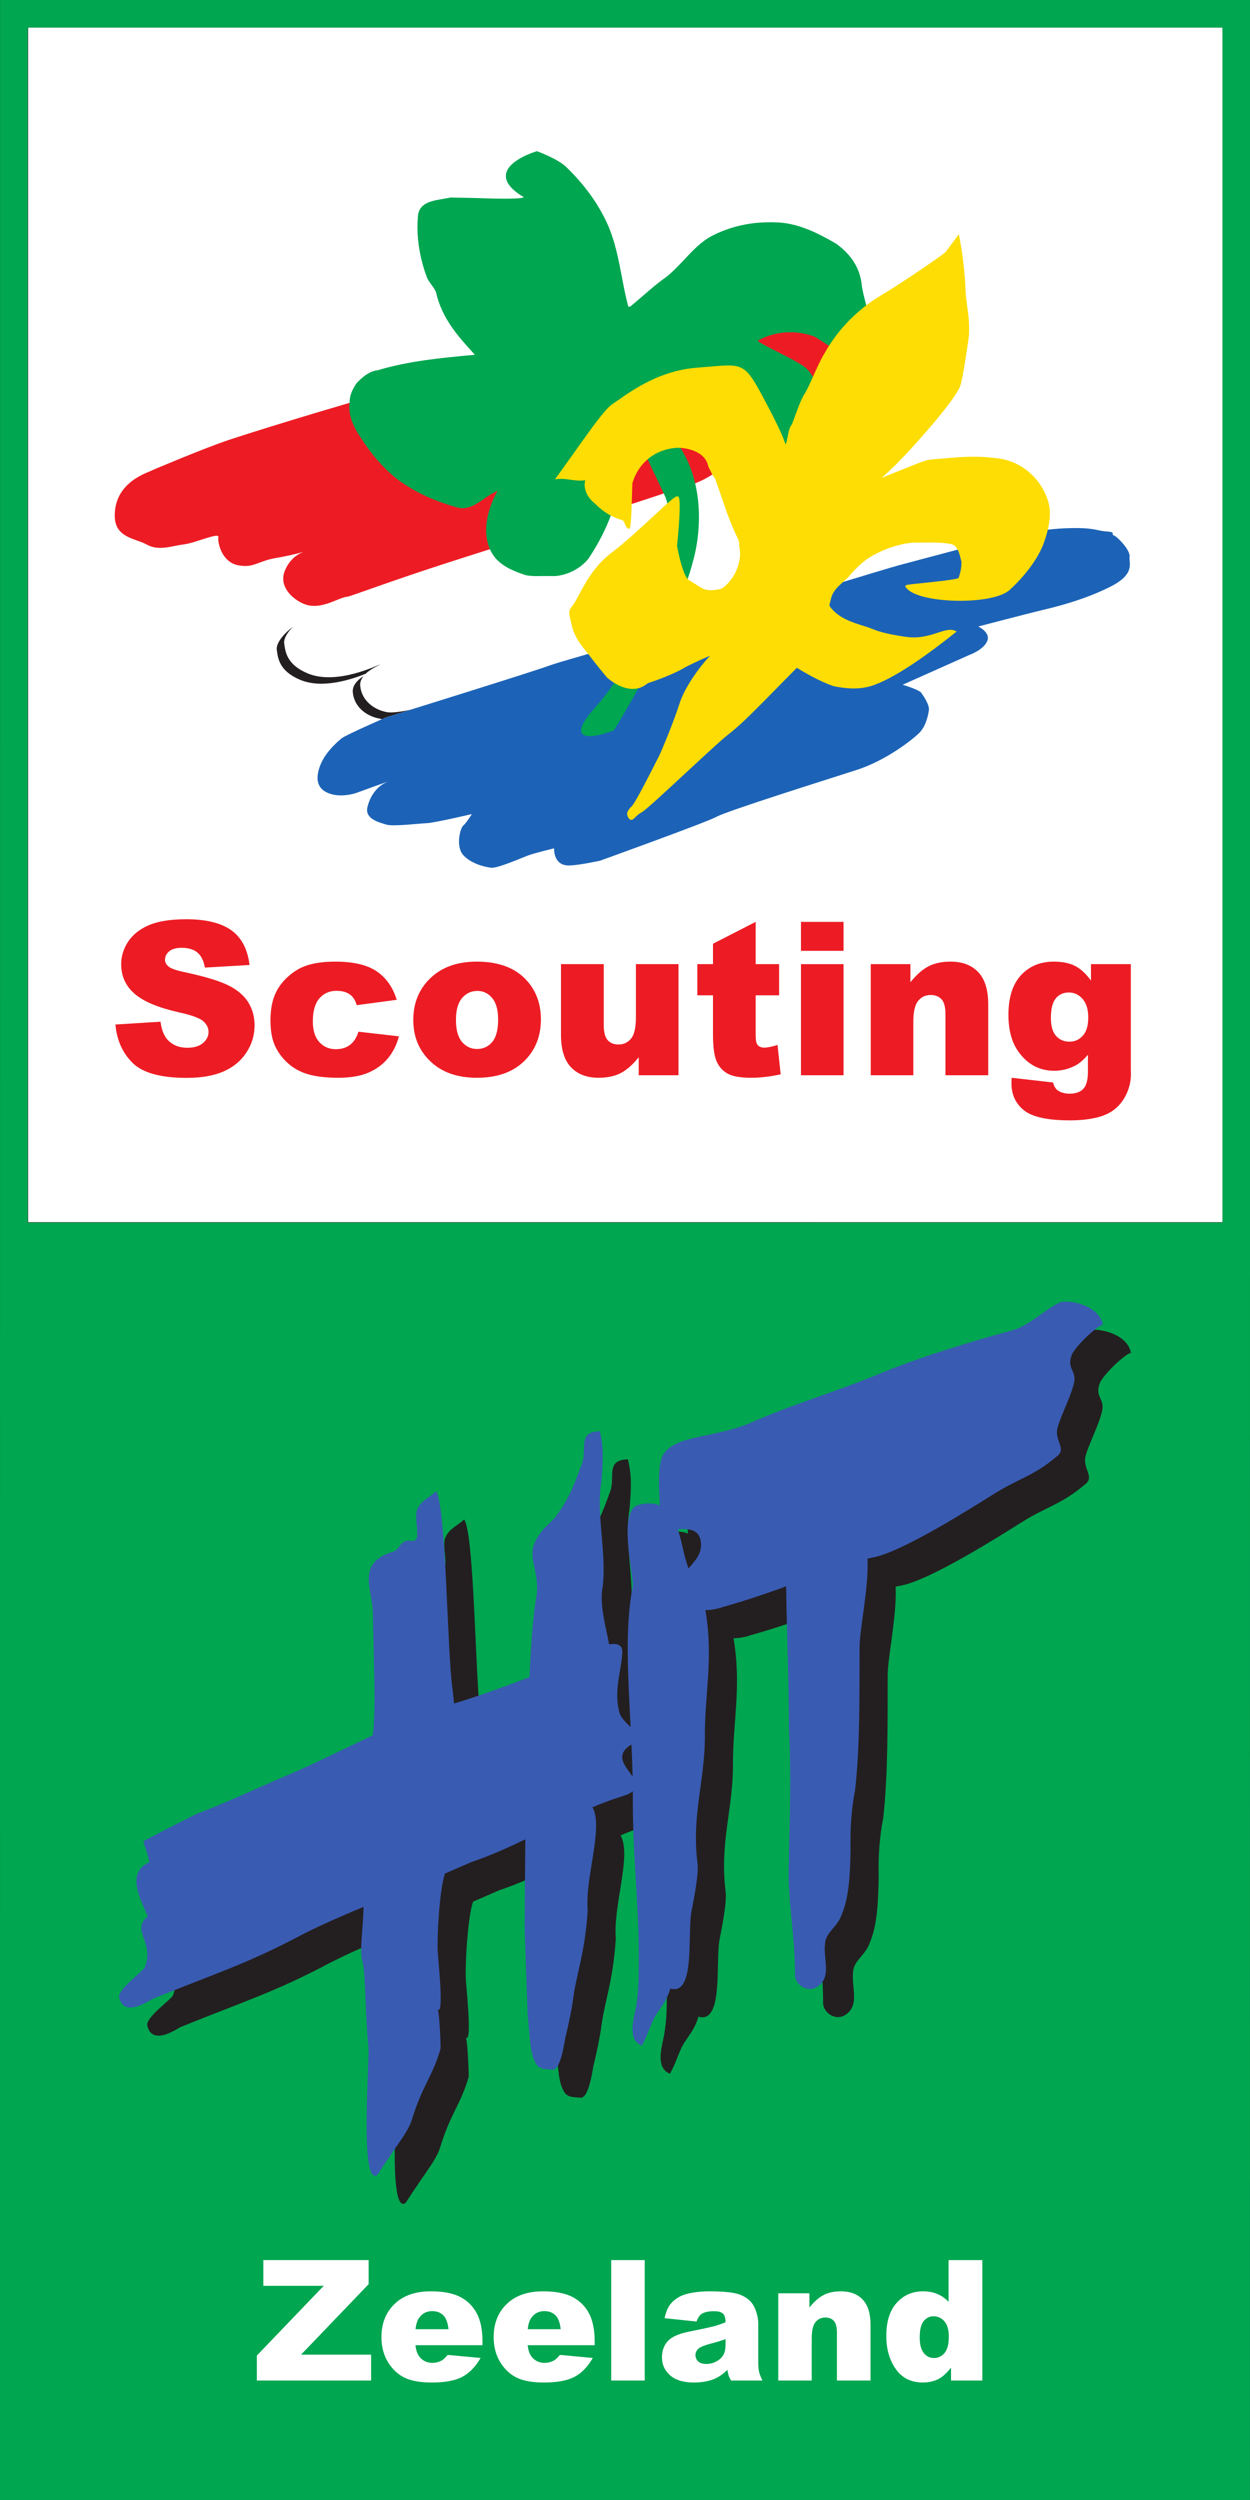 <?xml version="1.0" encoding="UTF-8" standalone="no"?>
<!-- Created with Inkscape (http://www.inkscape.org/) -->

<svg
   xmlns:dc="http://purl.org/dc/elements/1.1/"
   xmlns:cc="http://creativecommons.org/ns#"
   xmlns:rdf="http://www.w3.org/1999/02/22-rdf-syntax-ns#"
   xmlns:svg="http://www.w3.org/2000/svg"
   xmlns="http://www.w3.org/2000/svg"
   xmlns:inkscape="http://www.inkscape.org/namespaces/inkscape"
   version="1.1"
   width="204.337"
   height="408.625"
   id="svg2"
   xml:space="preserve"><rect width="100%" height="100%" fill="#333333" stroke="none"/><defs
     id="defs6" /><g
     transform="matrix(1.25,0,0,-1.25,0,408.625)"
     id="g10"><g
       transform="scale(0.1,0.1)"
       id="g12"><path
         d="m 36.25,3232.87 1562.36,0 0,-1562.35 -1562.36,-0.03 0,1562.38 z m 1598.5,36.17 -1634.672,0 L 0,0 l 1634.63,0 0.12,3269.04"
         inkscape:connector-curvature="0"
         id="path14"
         style="fill:#00a650;fill-opacity:1;fill-rule:nonzero;stroke:none" /><path
         d="m 36.816,1671.05 1561.81,0 0,1561.82 -1561.81,0 0,-1561.82 z"
         inkscape:connector-curvature="0"
         id="path16"
         style="fill:#ffffff;fill-opacity:1;fill-rule:nonzero;stroke:none" /><path
         d="m 694.316,3096.26 c -12.656,-3.74 -54.277,-18.55 -58.574,-52.08 -0.215,-1.72 -0.351,-3.54 -0.351,-5.43 0,-0.94 0.117,-1.94 0.195,-2.91 -5.371,0.15 -10.332,0.31 -13.672,0.43 l -34.199,0.69 -12.324,-2.18 c -14.668,-2.38 -54.258,-8.85 -55.059,-49.52 -0.117,-2.71 -0.586,-13.43 -0.586,-13.43 0,-24.16 4.942,-50.54 13.926,-74.29 2.637,-7.09 6.68,-12.54 9.609,-16.53 0.039,-0.05 1.778,-2.54 2.285,-3.28 5.157,-20.29 13.77,-36.96 24.043,-51.68 -27.754,-3.32 -55.742,-7.85 -83.359,-16.13 l 5.586,1.03 c -15.078,-1.13 -29.512,-9.14 -44.141,-24.49 l -1.347,-1.42 -1.133,-1.61 c -4.902,-6.98 -8.438,-13.8 -10.781,-20.58 -57.032,-16.89 -103.985,-31.33 -142.09,-43.78 C 258.77,2708 191.895,2679.55 189.082,2678.34 l -1.836,-0.79 c 0,0 -0.391,-0.25 -0.508,-0.33 -0.488,-0.19 -0.996,-0.41 -0.996,-0.41 -51.133,-20.82 -61.855,-56.03 -61.855,-81.91 0,-40.65 31.543,-51.94 46.699,-57.36 3.437,-1.22 6.973,-2.49 8.789,-3.52 20.449,-11.18 40.078,-7.32 54.395,-4.5 l 9.707,1.69 c 7.031,0.86 14.746,3.14 22.461,5.56 7.089,-14.86 20.058,-28.59 40.41,-32.52 17.422,-3.4 29.023,-0.19 38.359,3.18 0.527,-5.23 1.602,-10.45 3.75,-15.52 3.594,-8.5 9.609,-16.29 17.07,-22.91 -12.343,-9.65 -29.843,-27.03 -29.843,-48.12 0,-1.9 0.136,-3.81 0.449,-5.77 -0.02,0.02 0.195,-1.44 0.195,-1.44 1.602,-11.26 5.86,-41.18 46.817,-57.96 15.761,-6.46 33.984,-8.28 54.414,-5.66 1.796,-6.17 4.492,-12 8.086,-17.28 -11.27,-5.57 -13.809,-7.49 -15.547,-8.89 l -0.567,-0.47 c -7.519,-6.4 -18.437,-16.42 -26.679,-29.28 -3.438,-5.12 -13.75,-22.33 -13.75,-41.93 0,-3.53 0.332,-7.15 1.113,-10.8 2.617,-12.27 9.648,-22.32 20.332,-29.06 14.883,-9.2 31.152,-10.16 43.691,-8.96 2.051,-13.2 11.719,-28.27 41.641,-37.04 l 1.914,-0.56 c 9.629,-2.93 22.598,-2.42 49.941,-0.1 l 10.996,0.85 c 3.321,0.11 8.868,0.94 15.352,2.1 0.02,-13.44 3.965,-25.39 11.484,-34.29 l 0.547,-0.62 c 16.934,-18.81 42.481,-23.91 52.657,-25.23 11.367,-1.58 25.859,3.26 53.945,14.7 l 6.875,2.74 c 1.367,0.55 4.765,1.55 8.789,2.66 1.074,-1.45 1.855,-2.99 3.203,-4.37 6.055,-6.24 16.895,-13.55 34.102,-12.95 15.703,0.41 42.207,6.31 45.175,6.97 l 1.582,0.36 1.524,0.56 c 32.734,11.79 140.664,50.91 155.078,58.66 l 0.547,0.3 c 11.953,6.04 107.73,36.59 148.63,49.64 l 29.4,9.42 c 43.08,13.56 82.65,44.18 94.06,56.06 l 0.41,0.45 c 9.55,10.42 15.78,24.7 18.5,42.46 0.31,1.89 0.45,3.77 0.45,5.62 0,9.34 -3.64,18.18 -8.5,26.55 22.4,10 44.28,19.76 44.9,20.05 8.03,2.97 28.67,12.2 37.31,31.27 2.01,4.48 2.93,8.85 3.2,13.13 23.89,6.13 50.25,12.89 50.25,12.89 0.02,0 0.82,0.2 0.82,0.2 15.16,3.59 55.39,13.13 92.89,31.71 35.04,16.96 41.78,37.06 41.78,54.01 0,2.3 -0.14,4.53 -0.31,6.7 l -0.14,1.54 -0.11,-1.96 c 0.15,1.26 0.23,2.54 0.23,3.82 0,17.57 -14.55,36.34 -27.89,46.15 -0.22,0.76 -0.37,1.29 -0.37,1.29 -8.46,10.19 -21.1,10.86 -27.17,11.17 l 0.68,-0.04 -7.46,1.21 c -9.63,2.03 -20.11,3.59 -42.54,3.1 -0.5,6.74 -1.56,13.23 -3.67,19.26 -13.26,39.8 -48.4,68.23 -89.41,72.11 -25.71,3.25 -45.61,2.09 -67.01,0.26 18.39,21.5 37.28,45.84 42.24,60.35 4.32,12.25 12.25,68.16 12.62,73.35 l 0.06,0.77 0.11,7.19 c 0,15.42 -1.56,25.9 -2.85,34.33 -0.09,0.86 -1.62,14.69 -1.77,16.06 -1.23,37.07 -7.41,70 -8.66,76.28 l -12.4,61.55 -37.05,-50.47 c -4.84,-6.69 -10.78,-14.69 -13.36,-17.93 -7.38,-5.66 -41.48,-29.28 -67.3,-45.44 -5.78,23.27 -19.57,43.74 -41.43,59.4 l -1,0.7 -1.03,0.62 c -27.5,16.07 -57.72,31.01 -92.38,31.48 -34.769,1.19 -67.113,-5.88 -96.175,-21.05 -17.657,-9.54 -30.723,-23.46 -42.247,-35.75 -7.246,-7.69 -13.945,-14.83 -21.074,-20.47 l 1.387,1.02 c -6.309,-4.34 -12.148,-8.95 -17.793,-13.61 -4.355,22.92 -9.434,48.6 -20.742,73.61 -13.711,29.36 -32.051,54.71 -57.715,80.02 -12.461,12.8 -35.332,22.64 -47.891,27.36 l -1.523,0.53 -7.832,2.64 -8.399,-2.47"
         inkscape:connector-curvature="0"
         id="path18"
         style="fill:#ffffff;fill-opacity:1;fill-rule:nonzero;stroke:none" /><path
         d="m 371.777,2427.67 c -1.484,9.32 10.84,22.78 23.516,31.74 13.066,8.95 33.965,18.27 46.68,22.75 12.675,4.13 21.64,7.11 28.73,9.36 41.074,14.18 133.652,46.64 137.383,48.12 4.102,1.9 214.258,70.57 232.187,74.32 17.52,3.73 92.93,37.3 100.801,44.04 5.196,4.48 157.876,22.02 177.676,12.31 19.39,-9.7 -6.35,-76.17 29.12,-66.45 35.04,9.69 144.43,26.88 163.85,-4.47 19.39,-31.37 3.75,-47.05 -10.06,-53.01 -13.46,-5.62 -267.66,-69.06 -267.66,-69.06 0,0 -362.105,-97.81 -375.914,-100.04 -10.82,-1.88 -85.469,-25.03 -113.848,-34.33 -7.832,-2.62 1.114,0.37 -13.789,-4.13 -19.062,-5.56 -15.703,-2.61 -24.297,-1.11 -19.023,3.73 -33.593,16.82 -35.097,34.71 -1.485,17.54 28.008,27.62 25.781,27.62 -2.227,0 -55.625,-27.26 -94.063,-11.59 -28.75,11.59 -29.511,29.51 -30.996,39.22"
         inkscape:connector-curvature="0"
         id="path20"
         style="fill:#ffffff;fill-opacity:1;fill-rule:nonzero;stroke:none" /><path
         d="m 505.137,2331.16 c 0,0 193.359,60.07 214.277,67.95 20.899,7.82 247.832,70.18 263.535,73.52 15.293,3.36 175.081,52.66 193.321,57.5 18.3,4.85 138.91,36.96 138.91,36.96 0,0 38.45,9.3 77.26,11.17 38.83,1.5 39.92,-2.98 54.12,-4.1 14.2,-0.75 5.59,-3.73 10.1,-5.24 4.1,-1.11 21.62,-19.02 20.53,-27.62 -1.15,-8.57 8.55,-23.14 -26.9,-40.29 -35.47,-17.58 -73.9,-26.52 -88.1,-29.88 -14.16,-3.34 -82.89,-21.26 -82.89,-21.26 0,0 16.85,-7.84 11.62,-19.42 -5.24,-11.57 -23.54,-17.91 -23.54,-17.91 l -86.97,-38.85 c 0,0 21.66,-6.33 24.63,-10.81 3.01,-4.49 10.82,-15.68 9.69,-22.75 -1.1,-7.13 -3.73,-19.82 -11.92,-28.77 -8.24,-8.57 -44.06,-36.95 -83.24,-49.29 -39.18,-12.67 -169.121,-53.36 -182.91,-61.21 -13.828,-7.44 -151.582,-57.09 -151.582,-57.09 0,0 -26.484,-5.98 -40.293,-6.35 -21.64,-0.74 -20.156,22.39 -20.156,22.39 0,0 -27.988,-6.73 -35.098,-9.72 -7.09,-2.61 -39.199,-16.79 -47.402,-15.64 -8.594,1.11 -26.133,5.2 -36.582,16.79 -10.078,11.94 -3.34,35.81 0.371,38.45 3.359,2.61 11.191,14.91 11.191,14.91 0,0 -49.257,-11.57 -59.355,-11.93 -9.688,-0.37 -43.672,-4.51 -52.266,-1.88 -8.554,2.63 -28.73,7.1 -25,22.76 3.731,16.08 13.809,28 24.649,32.48 10.82,4.51 -39.199,-13.79 -39.199,-13.79 0,0 -23.887,-8.6 -41.426,2.23 -17.188,10.84 -6.348,35.48 0.351,45.54 6.719,10.45 16.426,19.05 21.66,23.5 5.586,4.51 58.614,27.65 58.614,27.65"
         inkscape:connector-curvature="0"
         id="path22"
         style="fill:#1c63b7;fill-opacity:1;fill-rule:nonzero;stroke:none" /><path
         d="m 199.336,2654.27 c 0,0 68.281,29.1 101.133,39.93 75.41,24.64 168.359,51.52 198.984,60.48 29.102,8.95 119.063,36.21 195.215,59.34 60.488,18.3 112.734,33.98 118.34,35.46 13.066,2.98 274.352,85.13 282.972,75.05 8.57,-9.7 35.47,-33.98 33.96,-69.08 -1.5,-35.45 -66.44,-121.68 -77.64,-127.64 -11.58,-5.63 -204.937,-43.69 -204.937,-43.69 0,0 100.039,39.57 104.492,-1.51 4.141,-41.05 -77.636,-55.61 -81.738,-57.84 -4.082,-2.61 -162.363,-52.26 -281.074,-90.34 -78.789,-25.37 -129.531,-44.79 -134.395,-45.53 -12.675,-1.12 -34.707,-18.3 -56.738,-9.71 -14.922,5.95 -33.965,22.75 -25.39,43.66 8.593,21.31 26.894,25.39 26.894,25.39 0,0 -11.953,-4.08 -37.324,-8.6 -25.391,-4.1 -29.883,-13.78 -50.781,-9.69 -21.27,4.1 -26.895,29.49 -25.762,36.59 1.484,7.08 -29.844,-7.46 -45.176,-9.36 -15.664,-1.85 -32.48,-8.94 -48.144,-0.35 -15.293,8.6 -42.188,8.6 -42.188,38.07 0,45.55 45.938,56.77 49.297,59.37"
         inkscape:connector-curvature="0"
         id="path24"
         style="fill:#ed1c24;fill-opacity:1;fill-rule:nonzero;stroke:none" /><path
         d="m 1135.49,2858.72 c 0,0.02 -2.81,11.7 -2.81,11.7 -2.47,9.58 -5.49,21.47 -5.75,26.55 -2.4,21.25 -13.65,39.21 -33.43,53.38 -24.48,14.31 -50.96,27.56 -79.61,27.93 -30.355,1.11 -58.48,-4.96 -83.617,-18.1 -13.613,-7.35 -24.628,-19.09 -35.312,-30.47 -7.481,-7.96 -15.215,-16.2 -23.906,-23.07 -10.489,-7.24 -20.235,-15.73 -29.649,-23.91 l -16.64,-14.16 c -0.371,-0.1 -2.286,-0.94 -2.871,-0.66 l -0.372,0.66 c -3.398,12.79 -5.898,25.94 -8.32,38.66 -4.414,23.17 -8.945,47.12 -19.375,70.15 -12.285,26.34 -28.984,49.37 -52.558,72.53 -10.567,10.9 -37.461,20.79 -38.594,21.23 l -0.469,0.16 -0.469,-0.13 c -1.543,-0.47 -37.597,-11.25 -40.039,-30.31 -1.23,-9.65 6.328,-19.47 22.52,-29.16 -0.02,0 0.351,-0.32 0.703,-0.59 -4.473,-2.98 -41.445,-1.76 -63.887,-1 l -31.289,0.64 c -0.293,-0.05 -9.785,-1.73 -9.785,-1.73 -15.547,-2.53 -33.164,-5.35 -33.496,-24.38 -0.371,-4.16 -0.547,-8.41 -0.547,-12.81 0,-20.95 4.277,-44.02 12.227,-65.04 1.386,-3.7 3.828,-7.03 6.171,-10.21 2.325,-3.19 4.551,-6.19 5.782,-9.53 7.949,-34.79 28.632,-57.46 50.547,-81.49 0,0 0.253,-0.29 0.351,-0.41 -1.289,-0.11 -2.617,-0.25 -2.617,-0.25 -41.309,-3.87 -84.063,-7.87 -124.59,-20.04 -8.203,-0.63 -17.207,-6.02 -27.148,-16.45 -6.465,-9.2 -9.375,-16.94 -9.375,-24.59 -0.332,-2.22 -0.45,-4.48 -0.45,-6.75 0,-12.82 4.922,-25.96 15.274,-40.73 13.633,-21.46 28.769,-38.79 46.211,-52.95 22.129,-16.68 46.347,-28.3 78.535,-37.62 14.199,-4.39 25.801,3.76 37.07,11.65 5.352,3.76 10.938,7.3 16.719,9.76 -8.359,-15.02 -14.844,-33.49 -14.844,-51.4 0,-13.58 3.653,-26.72 12.989,-37.48 10.468,-11.29 25.488,-16.94 38.73,-21.34 7.832,-1.46 15.293,-1.3 23.203,-1.09 l 14.863,-0.09 c 16.543,1.03 33.672,9.89 43.829,22.57 29.414,43.6 44.218,90.04 44.218,138.36 0,5.59 -0.195,11.21 -0.605,16.82 0.215,0.47 1.66,3.67 1.66,3.67 0,0 0.566,1.21 1.113,2.37 1.875,-1.7 13.418,-12.11 13.418,-12.11 14.414,-11.28 15.078,-12.76 23.203,-30.69 l 16.368,-34.55 c 4.16,-8.1 6.093,-19.86 6.093,-34.16 0,-64.82 -39.941,-181.44 -96.191,-243.75 -12.5,-13.86 -18.652,-23.79 -18.652,-30.12 0,-1.62 0.39,-2.98 1.171,-4.15 6.602,-9.46 37.657,2.49 41.172,3.9 l 0.45,0.16 0.253,0.41 c 0.801,1.25 79.18,125.67 104.336,224.76 4.141,16.32 6.68,34.71 6.68,53.65 0,38.88 -10.684,80.14 -40.273,110.53 -0.313,0.26 -6.094,5.08 -6.094,5.08 -2.422,2.28 -5.195,4.79 -8.399,6.71 0.684,1.38 1.954,4.08 2.637,5.52 14.649,-3.85 28.164,-9.81 41.211,-15.65 15.703,-7.03 30.488,-13.65 47.305,-16.85 5.937,-1.46 10.136,-3.89 14.179,-6.26 6.133,-3.57 11.915,-6.91 22.754,-6.46 l 16.698,1.77 c 7.54,1.12 12.5,1.87 17.72,-0.52 1.85,-0.84 4.41,-0.41 7.73,1.41 14.41,7.85 40.68,40.05 42.87,55.37 0.08,0.86 0.08,1.88 0.08,2.97 0,13.05 -4.9,40.8 -19.65,52.17 -7.38,5.77 -22.62,13.49 -36.05,20.27 -10.69,5.39 -23.655,11.97 -26.019,14.6 39.469,21.44 75.059,4.94 75.429,4.78 37.01,-23.85 49.06,-31.59 53.3,-33.72 0.2,-0.13 0.08,-0.43 0.28,-0.54 0,0 0.19,0.24 0.23,0.29 1.64,-0.78 1.95,-0.57 2.25,-0.18 l 0.86,1.29 -1.72,1.12 c -1.35,0.86 1.38,6.6 3.79,11.66 5.6,11.83 14.08,29.68 10.29,50.44"
         inkscape:connector-curvature="0"
         id="path26"
         style="fill:#00a650;fill-opacity:1;fill-rule:nonzero;stroke:none" /><path
         d="m 1052.85,2788.71 0,0 0,0.019 0,0 0,-0.019 z"
         inkscape:connector-curvature="0"
         id="path28"
         style="fill:#00a650;fill-opacity:1;fill-rule:nonzero;stroke:none" /><path
         d="m 1370.23,2615.19 c -10.11,30.38 -36.54,51.86 -67.32,54.73 -26.56,3.42 -45.86,1.7 -70.29,-0.45 l -16.57,-1.42 c -4.06,0 -22.03,-7.21 -47.01,-17.39 -5.91,-2.42 -11.58,-4.73 -16.38,-6.64 13.65,11.27 35.35,33.91 53.79,55.19 21.25,23.84 45.43,53.7 49.57,65.81 3.06,8.73 10.86,61.27 11.27,66.8 0.05,2.12 0.09,4.11 0.09,6.03 0,13.71 -1.38,22.83 -2.63,30.99 l -1.92,17.29 c -1.13,38.5 -8.18,73.05 -8.26,73.42 l -0.66,3.3 -2,-2.74 c -0.13,-0.17 -12.69,-17.54 -15.95,-21.16 -3.3,-3.3 -54.73,-38.95 -83.66,-56.06 -45.7,-27.31 -66.36,-62.68 -73.14,-74.3 l -1.62,-2.73 c -4.26,-6.97 -9.12,-17.78 -13.81,-28.22 -4.39,-9.76 -8.53,-18.99 -11.56,-23.64 -4.28,-6.31 -9.36,-20.34 -13.07,-30.62 -1.64,-4.54 -3.2,-8.84 -3.77,-9.73 -3.01,-3.2 -4.22,-9.79 -5.37,-16.13 -0.66,-3.64 -1.41,-7 -2.46,-9.52 -0.47,0.92 -1,2.05 -1.41,3.3 -0.13,0.49 -4.06,13.68 -28.863,59.61 -22.93,42.78 -26.446,42.48 -69.336,38.7 l -16.075,-1.34 c -47.382,-3.47 -82.5,-27.9 -101.328,-41.03 l -8.691,-5.86 c -9.746,-5.99 -28.867,-32.95 -50.938,-64.14 l -25,-34.9 3.34,0.33 c 5.86,0.69 11.309,-0.1 17.129,-0.96 6.055,-0.85 12.344,-1.6 19.043,-0.67 -0.371,-1.79 -0.801,-3.62 -0.801,-5.44 0,-9.1 4.766,-18.13 13.535,-25.08 10.958,-10.93 21.524,-17.42 35.215,-21.52 1.719,-0.07 2.735,-2.36 3.653,-4.62 1.054,-2.43 2.129,-4.98 4.16,-6.38 l 0.762,-0.54 0.996,0.49 c 1.718,0.95 2.441,4.93 3.593,43.35 0.215,7.66 0.45,15.57 0.645,16.55 8.262,26.13 28.652,42.76 55.82,45.52 10.059,1.08 38.965,-2.55 43.203,-23.8 0.118,-0.39 5.723,-12.95 9.063,-16.37 0.039,-0.16 9.414,-27.07 9.414,-27.07 5.781,-17.15 10.332,-30.68 20.449,-51.73 1.387,-2.5 1.524,-5.15 1.68,-7.9 l 0.449,-4.41 c 0.449,-2.23 0.664,-4.59 0.664,-7.04 0,-8.51 -2.656,-18.16 -7.617,-27.46 -4.063,-7.07 -12.734,-17.67 -19.141,-19.02 -16.562,-3.14 -20.761,-0.41 -30.937,6.23 l -9.434,5.9 c -6.855,4.02 -13.398,33.5 -15.351,44.51 2.304,22.48 5.527,61.33 1.738,64.4 -2.305,2.05 -6.68,-1.37 -33.203,-26.02 -16.094,-14.94 -36.113,-33.54 -52.637,-46.02 -23.574,-17.62 -35.293,-39.62 -43.867,-55.71 -3.731,-6.98 -6.934,-13.02 -10.078,-16.52 -4.473,-4.76 -2.754,-11.17 -1.133,-17.34 l 1.484,-6.3 c 2.891,-14.75 11.895,-25.85 20.586,-36.59 l 1.758,-2.18 c 5.879,-8.11 23.359,-29.32 23.516,-29.52 0.429,-0.39 29.765,-28.08 53.633,-7.65 33.632,10.88 49.609,21.11 50.234,21.55 11.973,5.92 25.058,11.96 31.504,14.39 -10.84,-10.5 -32.5,-38.89 -40.059,-61.96 -7.519,-23.68 -23.164,-61.54 -27.168,-69.6 l -4.101,-7.98 c -7.891,-15.54 -26.348,-51.93 -31.114,-56.99 -6.015,-6 -8.339,-10.13 -4.238,-16.06 0.859,-1.27 1.836,-1.93 2.988,-2.04 2.012,-0.17 3.731,1.52 5.86,3.63 2.031,2.01 4.551,4.51 7.949,6.12 4.844,2.53 31.309,27.06 59.297,53.02 22.344,20.71 45.449,42.13 52.949,47.93 15.449,12.03 27.149,23.75 41.934,38.57 l 4.14,4.12 c 0,0 38.707,39.36 44.707,45.43 4.77,-3 29.39,-18.06 48.59,-24.16 13.89,-2.73 30.28,-4.82 47.52,0 30.73,9.09 77.33,43.13 111,70.06 l 1.95,1.58 -2.26,0.97 c -6.23,2.69 -13.38,0.34 -22.44,-2.61 -11.25,-3.65 -25.26,-8.22 -43.6,-5.12 -26.56,3.89 -36.13,7.68 -43.12,10.47 l -4.83,1.8 c -0.02,0 -2.87,0.9 -2.87,0.9 -17.91,5.55 -36.42,11.36 -47.13,26.88 -0.08,0.27 -0.13,0.54 -0.13,0.86 0,1.23 0.52,3 1.09,4.96 l 1.13,4.66 c 2.44,9.22 9.48,15.49 16.25,21.53 l 6.12,5.67 c 12.55,15.25 24.39,25.08 37.26,31.06 10.72,5.49 27.48,12.35 46.92,14.07 l 11.69,0.11 c 12.74,0.18 24.77,0.36 37.23,-1.62 9.34,-1.23 11.82,-11.11 14.2,-20.66 l 0.65,-2.5 c 0.31,-6.31 -1.04,-14.26 -3.72,-21.5 -2.32,-2.01 -29.88,-4.85 -46.3,-6.57 -22.89,-2.34 -22.91,-2.43 -23.27,-4 l -0.13,-0.59 0.43,-0.63 c 6.44,-9.88 27.75,-14.25 39.9,-15.96 34.04,-4.77 80.41,-1.59 95.98,11.93 20.39,18.71 35.48,38.88 43.71,58.4 9.45,25.09 11.54,44.45 6.34,59.31"
         inkscape:connector-curvature="0"
         id="path30"
         style="fill:#fddd04;fill-opacity:1;fill-rule:nonzero;stroke:none" /><path
         d="m 496.836,2400.04 c -2.207,-0.06 -55.762,-27.37 -94.043,-11.67 -28.711,11.78 -29.609,29.56 -31.094,39.18 -0.976,6.44 4.199,14.7 11.602,22.16 -11.992,-9.01 -22.715,-21.57 -21.309,-30.63 1.465,-9.59 2.363,-27.39 31.074,-39.16 29.434,-12.05 67.872,1.25 85.079,8.12 8.144,7.84 20.136,12.05 18.691,12"
         inkscape:connector-curvature="0"
         id="path32"
         style="fill:#231f20;fill-opacity:1;fill-rule:nonzero;stroke:none" /><path
         d="m 536.895,2341.08 c -9.825,-2.28 -24.258,-4.48 -30.782,-3.25 -19.004,3.57 -33.515,16.66 -35.039,34.65 -0.41,4.8 1.504,9.01 4.395,12.63 -7.188,-4.68 -14.903,-11.81 -14.121,-21.09 1.523,-17.98 16.035,-31.06 35.058,-34.63 1.192,-0.23 2.149,-0.49 2.969,-0.73 3.535,1.54 5.762,2.5 5.762,2.5 0,0 12.636,3.95 31.758,9.92"
         inkscape:connector-curvature="0"
         id="path34"
         style="fill:#231f20;fill-opacity:1;fill-rule:nonzero;stroke:none" /><path
         d="m 150.957,1929.46 58.965,3.68 c 1.289,-9.56 3.887,-16.85 7.793,-21.87 6.387,-8.12 15.508,-12.18 27.383,-12.18 8.828,0 15.664,2.07 20.449,6.23 4.785,4.14 7.168,8.95 7.168,14.42 0,5.2 -2.266,9.85 -6.836,13.96 -4.551,4.11 -15.137,7.98 -31.738,11.63 -27.188,6.11 -46.563,14.24 -58.145,24.35 -11.68,10.12 -17.519,23.03 -17.519,38.72 0,10.31 2.988,20.03 8.964,29.21 5.977,9.16 14.961,16.37 26.954,21.62 11.992,5.24 28.437,7.87 49.316,7.87 25.644,0 45.176,-4.78 58.633,-14.3 13.457,-9.54 21.465,-24.7 24.004,-45.5 l -58.418,-3.42 c -1.543,9.03 -4.805,15.61 -9.785,19.71 -4.961,4.1 -11.836,6.15 -20.586,6.15 -7.207,0 -12.637,-1.52 -16.27,-4.59 -3.652,-3.04 -5.488,-6.77 -5.488,-11.15 0,-3.18 1.523,-6.05 4.531,-8.61 2.91,-2.64 9.844,-5.11 20.781,-7.39 27.09,-5.84 46.504,-11.74 58.223,-17.71 11.719,-5.98 20.254,-13.4 25.586,-22.23 5.332,-8.85 8.008,-18.75 8.008,-29.69 0,-12.87 -3.575,-24.72 -10.684,-35.57 -7.109,-10.86 -17.051,-19.08 -29.824,-24.7 -12.774,-5.61 -28.867,-8.41 -48.301,-8.41 -34.101,0 -57.734,6.57 -70.859,19.69 -13.125,13.15 -20.567,29.83 -22.305,50.08"
         inkscape:connector-curvature="0"
         id="path36"
         style="fill:#ed1c24;fill-opacity:1;fill-rule:nonzero;stroke:none" /><path
         d="m 468.77,1920.03 52.949,-6.02 c -2.91,-11.04 -7.696,-20.6 -14.356,-28.67 -6.66,-8.07 -15.175,-14.35 -25.527,-18.81 -10.352,-4.47 -23.516,-6.71 -39.473,-6.71 -15.41,0 -28.242,1.44 -38.496,4.31 -10.273,2.87 -19.101,7.52 -26.484,13.94 -7.383,6.43 -13.184,13.96 -17.363,22.62 -4.2,8.65 -6.309,20.15 -6.309,34.45 0,14.94 2.559,27.39 7.676,37.32 3.73,7.28 8.828,13.82 15.312,19.61 6.485,5.79 13.145,10.09 19.981,12.91 10.84,4.47 24.765,6.71 41.718,6.71 23.711,0 41.797,-4.24 54.258,-12.73 12.442,-8.47 21.172,-20.9 26.192,-37.21 l -52.403,-6.99 c -1.64,6.21 -4.629,10.88 -8.965,14.03 -4.335,3.14 -10.136,4.72 -17.441,4.72 -9.199,0 -16.66,-3.3 -22.363,-9.9 -5.703,-6.6 -8.555,-16.59 -8.555,-29.97 0,-11.92 2.832,-21 8.496,-27.18 5.645,-6.2 12.852,-9.29 21.602,-9.29 7.304,0 13.437,1.87 18.398,5.61 4.981,3.74 8.692,9.49 11.153,17.25"
         inkscape:connector-curvature="0"
         id="path38"
         style="fill:#ed1c24;fill-opacity:1;fill-rule:nonzero;stroke:none" /><path
         d="m 596.289,1935.49 c 0,-12.95 2.617,-22.53 7.852,-28.74 5.254,-6.21 11.836,-9.3 19.785,-9.3 8.008,0 14.609,3.05 19.765,9.16 5.157,6.11 7.735,15.93 7.735,29.42 0,12.58 -2.617,21.96 -7.813,28.11 -5.195,6.17 -11.621,9.24 -19.277,9.24 -8.125,0 -14.824,-3.13 -20.117,-9.38 -5.293,-6.24 -7.93,-15.76 -7.93,-28.51 z m -55.82,-0.14 c 0,22.16 7.461,40.42 22.441,54.78 14.942,14.38 35.156,21.56 60.606,21.56 29.082,0 51.074,-8.45 65.937,-25.33 11.953,-13.57 17.93,-30.32 17.93,-50.19 0,-22.35 -7.422,-40.67 -22.246,-54.93 -14.824,-14.28 -35.313,-21.42 -61.485,-21.42 -23.359,0 -42.246,5.93 -56.64,17.78 -17.696,14.69 -26.543,33.94 -26.543,57.75"
         inkscape:connector-curvature="0"
         id="path40"
         style="fill:#ed1c24;fill-opacity:1;fill-rule:nonzero;stroke:none" /><path
         d="m 887.285,1863.1 -51.992,0 0,23.55 c -7.754,-9.67 -15.586,-16.57 -23.457,-20.68 -7.891,-4.09 -17.578,-6.15 -29.082,-6.15 -15.313,0 -27.344,4.58 -36.055,13.75 -8.711,9.17 -13.066,23.28 -13.066,42.34 l 0,92.49 55.957,0 0,-79.91 c 0,-9.11 1.699,-15.59 5.058,-19.41 3.379,-3.84 8.125,-5.75 14.239,-5.75 6.66,0 12.109,2.56 16.347,7.65 4.239,5.12 6.368,14.29 6.368,27.51 l 0,69.91 55.683,0 0,-145.3"
         inkscape:connector-curvature="0"
         id="path42"
         style="fill:#ed1c24;fill-opacity:1;fill-rule:nonzero;stroke:none" /><path
         d="m 988.242,2063.67 0,-55.27 30.648,0 0,-40.77 -30.648,0 0,-51.48 c 0,-6.18 0.606,-10.28 1.778,-12.29 1.835,-3.09 5.019,-4.63 9.589,-4.63 4.101,0 9.841,1.19 17.231,3.54 l 4.1,-38.43 c -13.77,-3.01 -26.624,-4.52 -38.577,-4.52 -13.867,0 -24.082,1.78 -30.644,5.32 -6.582,3.56 -11.426,8.96 -14.571,16.19 -3.144,7.25 -4.726,18.98 -4.726,35.2 l 0,51.1 -20.508,0 0,40.77 20.508,0 0,26.68 55.82,28.59"
         inkscape:connector-curvature="0"
         id="path44"
         style="fill:#ed1c24;fill-opacity:1;fill-rule:nonzero;stroke:none" /><path
         d="m 1047.48,2008.4 55.68,0 0,-145.3 -55.68,0 0,145.3 z m 0,55.27 55.68,0 0,-37.89 -55.68,0 0,37.89"
         inkscape:connector-curvature="0"
         id="path46"
         style="fill:#ed1c24;fill-opacity:1;fill-rule:nonzero;stroke:none" /><path
         d="m 1138.73,2008.4 51.86,0 0,-23.67 c 7.75,9.66 15.6,16.58 23.53,20.74 7.93,4.14 17.6,6.22 29.01,6.22 15.41,0 27.48,-4.59 36.17,-13.76 8.73,-9.16 13.08,-23.32 13.08,-42.48 l 0,-92.35 -55.95,0 0,79.9 c 0,9.13 -1.7,15.58 -5.06,19.36 -3.38,3.79 -8.13,5.68 -14.24,5.68 -6.76,0 -12.23,-2.55 -16.41,-7.66 -4.2,-5.11 -6.31,-14.28 -6.31,-27.49 l 0,-69.79 -55.68,0 0,145.3"
         inkscape:connector-curvature="0"
         id="path48"
         style="fill:#ed1c24;fill-opacity:1;fill-rule:nonzero;stroke:none" /><path
         d="m 1374.32,1937.95 c 0,-10.49 2.24,-18.28 6.72,-23.33 4.45,-5.06 10.35,-7.6 17.63,-7.6 6.94,0 12.76,2.62 17.44,7.88 4.71,5.23 7.05,13.14 7.05,23.73 0,10.58 -2.46,18.67 -7.38,24.28 -4.94,5.61 -10.96,8.42 -18.07,8.42 -7.1,0 -12.77,-2.58 -17.03,-7.74 -4.23,-5.16 -6.36,-13.7 -6.36,-25.64 z m 52.4,70.45 52.13,0 0,-137.22 0.13,-6.43 c 0,-9.12 -1.95,-17.81 -5.82,-26.07 -3.86,-8.25 -9.02,-14.92 -15.45,-20.04 -6.44,-5.11 -14.58,-8.8 -24.49,-11.07 -9.9,-2.29 -21.23,-3.43 -34,-3.43 -29.18,0 -49.22,4.38 -60.12,13.13 -10.9,8.76 -16.35,20.49 -16.35,35.16 0,1.83 0.08,4.3 0.28,7.39 l 54.04,-6.15 c 1.37,-5.02 3.46,-8.49 6.29,-10.4 4.1,-2.83 9.26,-4.25 15.45,-4.25 8.03,0 14.02,2.15 17.99,6.44 3.98,4.28 5.95,11.76 5.95,22.44 l 0,22.03 c -5.46,-6.49 -10.93,-11.17 -16.42,-14.1 -8.56,-4.55 -17.81,-6.84 -27.78,-6.84 -19.41,0 -35.09,8.48 -47.05,25.44 -8.47,12.04 -12.71,27.95 -12.71,47.75 0,22.62 5.47,39.86 16.41,51.72 10.93,11.85 25.27,17.79 42.96,17.79 11.29,0 20.63,-1.93 27.97,-5.76 7.35,-3.82 14.2,-10.17 20.59,-19.01 l 0,21.48"
         inkscape:connector-curvature="0"
         id="path50"
         style="fill:#ed1c24;fill-opacity:1;fill-rule:nonzero;stroke:none" /><path
         d="m 952.695,1219.47 c 3.907,-17.08 -6.406,-27.29 -15.507,-37.98 -0.762,2.09 -1.504,4.21 -2.168,6.55 -4.161,11.66 -6.622,29.18 -11.817,44.73 12.481,0.57 25.957,0.74 29.492,-13.3 z M 862.578,951.309 c 0.625,-13.887 1.172,-27.899 1.485,-42.02 -8.711,13.133 -24.883,27.941 -1.485,42.02 z M 1479,1500.32 c -4.92,25.12 -42.54,32.5 -55,29.44 -18.65,-7.58 -42.36,-32.14 -64.78,-37.29 -56.13,-15.31 -119.96,-34.95 -168.91,-54.99 -61.52,-25.77 -117.99,-41.32 -174.78,-66.78 -49.573,-19.55 -96.233,-14.65 -111.936,-41.25 -7.285,-15.72 -4.903,-43.76 -3.985,-65.63 -7.129,3.05 -15.976,3.8 -27.441,0.83 -28.164,-5.97 -6.875,-91.08 -7.852,-106.05 -10.41,-53.07 -6.269,-116.74 -2.851,-184.51 -6.289,6.012 -13.203,12.691 -14.844,19.539 -7.519,29.381 3.106,54.761 3.945,78.541 0.274,9.7 -7.011,11.75 -17.207,10.07 -4.062,22.34 -13.144,51.85 -8.32,76.36 5.059,42.79 -8.867,95.99 -1.973,135.5 2.129,24.31 3.75,44.77 -1.972,66.79 -30.274,-0.76 -15.547,-23.66 -23.574,-43.23 -9.981,-27.06 -16.524,-44.25 -31.407,-64.8 -7.207,-11.36 -17.031,-15.46 -25.547,-29.45 -17.675,-26.1 1.973,-41.65 -1.953,-76.59 -4.043,-20.57 -7.129,-57.9 -9.472,-107.39 -29.825,-11.5 -62.5,-23.36 -90.684,-32.07 -2.695,-0.76 -5.293,-1.58 -7.93,-2.39 -0.507,5.93 -1.113,11.96 -1.894,18.11 -7.207,46.58 -8.028,238.87 -21.602,259.24 -7.695,-7.28 -19.16,-12.19 -23.574,-21.61 -7.852,-11.85 6.875,-44.58 -7.852,-43.19 -15.546,2.69 -14.726,-9.57 -23.554,-13.75 -10.821,-3.2 -23.086,-8.1 -29.473,-19.64 -9.16,-17.92 2.285,-40.83 1.973,-64.8 0.254,-43.52 4.453,-123.068 -0.313,-156.049 -37.48,-17.441 -73.125,-35.801 -111.64,-52.14 -40.743,-17.422 -80.84,-36.25 -119.805,-51.071 -20.781,-10.55 -42.207,-21.179 -68.73,-35.34 -0.333,0.258 7.031,-18.57 7.851,-27.5 -31.914,-13.98 -9.824,-50.82 -1.973,-70.691 -22.578,-18.57 9.336,-33.297 -3.906,-66.789 -3.105,-5.801 -35.84,-28.719 -33.398,-39.262 5.742,-24.617 32.734,-8.269 43.203,-1.976 81.172,32.976 124.551,46.09 196.406,84.457 24.453,12.383 51.699,24.281 79.922,36.043 -0.273,-25.09 -5.703,-58.492 -1.367,-71.403 4.238,-14.48 3.437,-71.738 7.851,-111.949 1.309,-21.191 -11.797,-184.019 11.797,-166.922 5.879,9.071 12.422,18.891 19.629,29.442 9.981,14.82 21.426,29.57 25.527,43.211 13.907,45.269 26.993,55.898 37.325,92.32 0.312,0.418 -1.328,48.687 -3.946,51.059 9.18,-8.098 0.176,68.812 0,80.519 0.137,43.41 5.176,86.359 9.825,97.422 11.347,4.809 22.558,9.629 33.398,14.519 24.805,8.309 48.457,18.961 71.602,30.11 -0.45,-37.77 -0.743,-77.481 -0.899,-118.481 0.801,-24.64 2.442,-71.277 3.926,-111.961 2.617,-21.507 2.617,-48.488 9.824,-60.867 4.238,-9.73 12.422,-8.91 23.555,-9.812 7.695,0.902 12.598,21.363 15.723,41.25 5.058,20.191 8.339,38.203 9.804,47.109 4.258,36.91 15.703,60.66 19.629,119.813 -3.887,42.808 21.055,108.39 6.192,134.89 12.89,5.438 25.839,10.348 39.003,14.348 6.524,2.031 10.918,4.23 13.75,6.551 -0.566,-89.348 7.52,-135.149 7.852,-214.711 -0.332,-28.071 0.488,-43.617 -3.926,-68.739 -3.769,-17.441 -10.312,-41.968 7.852,-49.101 7.187,12.871 8.847,20.211 15.703,35.351 8.672,15.141 16.055,20.879 21.621,39.282 32.871,-10.211 22.246,71.609 27.48,100.16 2.95,15.629 10.313,50.828 7.852,64.808 -7.344,61.29 9.004,103.852 9.824,161.04 -0.801,56.95 11.66,104.48 0.684,168.71 8.027,0.15 16.191,1.74 22.89,4.12 21.992,6.12 54.312,16.52 82.692,27.06 0.8,-61.38 3.44,-118.5 3.73,-188.109 3.75,-69.781 -0.35,-145.063 0,-168.903 -2.79,-52.277 7.84,-93.179 7.86,-151.207 -0.02,-12.359 17.16,-25.449 31.42,-13.742 16.02,12.84 5.39,34.942 7.83,54.992 0.82,14.309 16.37,21.68 21.62,37.289 10.3,23.668 11.12,55.59 11.78,84.469 -0.66,27.582 0.98,53.77 5.9,78.563 6.54,57.027 5.72,126.578 5.88,186.568 -0.12,23.03 12.3,79.37 10.39,116.38 2.3,0.46 4.67,0.93 7.29,1.45 37.79,7.13 126.99,63.58 157.12,82.49 33.72,21.2 52.52,23.65 82.47,49.09 15.05,10.56 -3.77,21.2 1.97,39.27 5.72,18.76 17.17,39.22 21.58,58.92 2.13,14.66 -9.32,17.12 -3.91,33.4 1.96,9.07 30.59,37.73 41.23,41.24"
         inkscape:connector-curvature="0"
         id="path52"
         style="fill:#231f20;fill-opacity:1;fill-rule:nonzero;stroke:none" /><path
         d="m 915.938,1256.23 c 3.906,-17.08 -6.407,-27.29 -15.508,-37.98 -0.762,2.09 -1.504,4.21 -2.168,6.55 -4.16,11.66 -6.621,29.18 -11.817,44.73 12.481,0.56 25.957,0.74 29.493,-13.3 z M 825.82,988.059 c 0.625,-13.879 1.172,-27.887 1.485,-42.008 -8.711,13.129 -24.883,27.937 -1.485,42.008 z m 616.43,549.021 c -4.93,25.11 -42.54,32.5 -54.98,29.44 -18.66,-7.58 -42.39,-32.14 -64.81,-37.29 -56.13,-15.31 -119.96,-34.96 -168.91,-54.99 -61.52,-25.78 -117.98,-41.32 -174.78,-66.78 -49.571,-19.55 -96.231,-14.65 -111.934,-41.25 -7.285,-15.72 -4.902,-43.77 -3.984,-65.64 -7.129,3.06 -15.977,3.8 -27.442,0.83 -28.164,-5.96 -6.875,-91.07 -7.851,-106.04 -10.43,-53.07 -6.27,-116.75 -2.852,-184.51 -6.289,6.01 -13.203,12.69 -14.844,19.54 -7.519,29.38 3.106,54.75 3.946,78.54 0.254,9.7 -7.012,11.75 -17.227,10.07 -4.043,22.33 -13.125,51.85 -8.301,76.36 5.059,42.79 -8.847,95.98 -1.972,135.5 2.109,24.3 3.75,44.77 -1.973,66.78 -30.273,-0.75 -15.547,-23.65 -23.574,-43.22 -9.981,-27.06 -16.524,-44.25 -31.407,-64.8 -7.207,-11.36 -17.031,-15.46 -25.527,-29.45 -17.695,-26.1 1.953,-41.65 -1.973,-76.59 -4.023,-20.58 -7.128,-57.9 -9.472,-107.39 -29.824,-11.51 -62.5,-23.36 -90.684,-32.07 -2.695,-0.76 -5.293,-1.58 -7.929,-2.39 -0.508,5.92 -1.114,11.96 -1.895,18.11 -7.207,46.58 -8.027,238.87 -21.602,259.24 -7.695,-7.29 -19.16,-12.19 -23.574,-21.61 -7.851,-11.85 6.875,-44.58 -7.851,-43.2 -15.547,2.7 -14.727,-9.57 -23.555,-13.75 -10.82,-3.19 -23.086,-8.1 -29.473,-19.63 -9.16,-17.92 2.285,-40.83 1.973,-64.8 0.254,-43.52 4.453,-123.08 -0.313,-156.05 C 450,982.59 414.355,964.238 375.84,947.898 335.098,930.48 295,911.648 256.035,896.82 c -20.781,-10.539 -42.187,-21.172 -68.73,-35.332 -0.332,0.262 7.031,-18.566 7.851,-27.5 -31.914,-13.976 -9.824,-50.816 -1.972,-70.687 -22.579,-18.582 9.336,-33.301 -3.907,-66.789 -3.105,-5.801 -35.839,-28.723 -33.398,-39.27 5.742,-24.621 32.734,-8.262 43.203,-1.972 81.172,32.98 124.551,46.082 196.406,84.449 24.453,12.39 51.7,24.293 79.922,36.051 -0.273,-25.09 -5.683,-58.489 -1.367,-71.399 4.238,-14.492 3.437,-71.75 7.852,-111.949 1.308,-21.192 -11.797,-184.024 11.796,-166.922 5.879,9.07 12.422,18.891 19.629,29.441 9.981,14.821 21.446,29.571 25.528,43.207 13.906,45.262 26.992,55.903 37.324,92.321 0.312,0.422 -1.328,48.691 -3.945,51.062 9.179,-8.109 0.175,68.809 0,80.52 0.136,43.398 5.175,86.359 9.824,97.418 11.347,4.801 22.558,9.633 33.398,14.519 24.805,8.313 48.457,18.961 71.602,30.114 -0.449,-37.77 -0.742,-77.481 -0.899,-118.481 0.801,-24.652 2.442,-71.289 3.926,-111.961 2.617,-21.512 2.617,-48.5 9.824,-60.871 4.239,-9.738 12.422,-8.918 23.555,-9.809 7.695,0.891 12.598,21.352 15.723,41.25 5.058,20.192 8.34,38.2 9.804,47.102 4.258,36.918 15.704,60.668 19.629,119.816 -3.886,42.813 21.035,108.391 6.211,134.891 12.871,5.43 25.821,10.34 38.985,14.352 6.523,2.031 10.918,4.23 13.75,6.55 -0.567,-89.359 7.519,-135.16 7.851,-214.722 -0.332,-28.059 0.488,-43.61 -3.926,-68.739 -3.769,-17.429 -10.312,-41.96 7.852,-49.101 7.187,12.871 8.848,20.223 15.703,35.351 8.672,15.149 16.055,20.891 21.621,39.29 32.871,-10.211 22.246,71.609 27.481,100.16 2.949,15.629 10.312,50.832 7.851,64.808 -7.344,61.293 9.004,103.852 9.824,161.043 -0.8,56.949 11.661,104.479 0.684,168.709 8.027,0.14 16.191,1.74 22.891,4.12 21.992,6.12 54.316,16.52 82.699,27.06 0.8,-61.38 3.43,-118.5 3.73,-188.12 3.75,-69.769 -0.36,-145.05 0,-168.89 -2.8,-52.281 7.83,-93.191 7.85,-151.211 -0.02,-12.367 17.17,-25.449 31.42,-13.738 16.02,12.84 5.39,34.937 7.84,54.988 0.82,14.313 16.36,21.68 21.62,37.289 10.29,23.66 11.11,55.594 11.77,84.461 -0.66,27.59 0.98,53.77 5.9,78.571 6.55,57.019 5.73,126.58 5.88,186.57 -0.12,23.03 12.31,79.37 10.39,116.38 2.31,0.46 4.67,0.93 7.29,1.45 37.79,7.13 126.99,63.58 157.13,82.48 33.71,21.2 52.52,23.66 82.48,49.1 15.06,10.56 -3.77,21.2 1.97,39.27 5.72,18.76 17.17,39.21 21.58,58.92 2.11,14.66 -9.31,17.12 -3.92,33.4 1.95,9.07 30.58,37.72 41.23,41.24"
         inkscape:connector-curvature="0"
         id="path54"
         style="fill:#3a5bb2;fill-opacity:1;fill-rule:nonzero;stroke:none" /><path
         d="m 344.375,313.93 137.715,0 0,-31.469 -88.399,-92.172 91.622,0 0,-33.84 -149.422,0 0,32.66 87.476,91.2 -78.992,0 0,33.621"
         inkscape:connector-curvature="0"
         id="path56"
         style="fill:#ffffff;fill-opacity:1;fill-rule:nonzero;stroke:none" /><path
         d="m 586.504,223.59 c -0.859,8.449 -3.137,14.5 -6.816,18.16 -3.692,3.648 -8.543,5.469 -14.559,5.469 -6.945,0 -12.5,-2.75 -16.652,-8.27 -2.649,-3.437 -4.336,-8.558 -5.047,-15.359 l 43.074,0 z m 44.473,-20.949 -87.657,0 c 0.789,-7.02 2.688,-12.243 5.696,-15.68 4.226,-4.941 9.734,-7.41 16.543,-7.41 4.296,0 8.379,1.07 12.246,3.219 2.363,1.359 4.898,3.761 7.625,7.199 l 43.078,-3.977 c -6.594,-11.461 -14.543,-19.672 -23.852,-24.652 -9.304,-4.981 -22.664,-7.469 -40.066,-7.469 -15.11,0 -27,2.141 -35.664,6.399 -8.66,4.261 -15.84,11.019 -21.543,20.289 -5.684,9.281 -8.535,20.183 -8.535,32.722 0,17.828 5.715,32.258 17.129,43.289 11.425,11.02 27.199,16.539 47.324,16.539 16.328,0 29.219,-2.468 38.672,-7.41 9.453,-4.937 16.648,-12.109 21.59,-21.48 4.945,-9.387 7.414,-21.598 7.414,-36.637 l 0,-4.941"
         inkscape:connector-curvature="0"
         id="path58"
         style="fill:#ffffff;fill-opacity:1;fill-rule:nonzero;stroke:none" /><path
         d="m 733.242,223.59 c -0.859,8.449 -3.137,14.5 -6.816,18.16 -3.692,3.648 -8.543,5.469 -14.563,5.469 -6.941,0 -12.5,-2.75 -16.648,-8.27 -2.649,-3.437 -4.336,-8.558 -5.047,-15.359 l 43.074,0 z m 44.473,-20.949 -87.656,0 c 0.793,-7.02 2.683,-12.243 5.695,-15.68 4.226,-4.941 9.734,-7.41 16.543,-7.41 4.297,0 8.379,1.07 12.246,3.219 2.359,1.359 4.898,3.761 7.625,7.199 l 43.074,-3.977 c -6.59,-11.461 -14.539,-19.672 -23.847,-24.652 -9.305,-4.981 -22.665,-7.469 -40.067,-7.469 -15.105,0 -27.004,2.141 -35.664,6.399 -8.66,4.261 -15.84,11.019 -21.543,20.289 -5.683,9.281 -8.535,20.183 -8.535,32.722 0,17.828 5.715,32.258 17.129,43.289 11.426,11.02 27.195,16.539 47.324,16.539 16.328,0 29.219,-2.468 38.672,-7.41 9.453,-4.937 16.648,-12.109 21.594,-21.48 4.937,-9.387 7.41,-21.598 7.41,-36.637 l 0,-4.941"
         inkscape:connector-curvature="0"
         id="path60"
         style="fill:#ffffff;fill-opacity:1;fill-rule:nonzero;stroke:none" /><path
         d="m 799.309,156.449 43.828,0 0,157.48 -43.828,0 0,-157.48 z"
         inkscape:connector-curvature="0"
         id="path62"
         style="fill:#ffffff;fill-opacity:1;fill-rule:nonzero;stroke:none" /><path
         d="m 948.84,210.59 c -6.02,-2.149 -12.285,-4.051 -18.801,-5.692 -8.879,-2.359 -14.504,-4.687 -16.863,-6.976 -2.434,-2.371 -3.656,-5.051 -3.656,-8.063 0,-3.437 1.203,-6.25 3.605,-8.437 2.395,-2.184 5.918,-3.274 10.574,-3.274 4.875,0 9.406,1.184 13.586,3.551 4.199,2.36 7.168,5.242 8.926,8.653 1.75,3.398 2.629,7.808 2.629,13.257 l 0,6.981 z m -37.922,22.992 -41.785,4.406 c 1.57,7.301 3.847,13.043 6.824,17.242 2.969,4.18 7.246,7.809 12.832,10.899 4.016,2.223 9.524,3.941 16.543,5.16 7.023,1.211 14.609,1.82 22.773,1.82 13.106,0 23.633,-0.73 31.583,-2.199 7.949,-1.469 14.57,-4.531 19.875,-9.18 3.718,-3.23 6.66,-7.789 8.804,-13.71 2.153,-5.891 3.227,-11.54 3.227,-16.911 l 0,-50.379 c 0,-5.371 0.34,-9.582 1.023,-12.628 0.676,-3.043 2.156,-6.922 4.453,-11.653 l -41.035,0 c -1.648,2.942 -2.722,5.172 -3.222,6.711 -0.5,1.539 -1.004,3.969 -1.504,7.262 -5.735,-5.524 -11.426,-9.461 -17.079,-11.82 -7.738,-3.153 -16.718,-4.731 -26.964,-4.731 -13.606,0 -23.938,3.16 -30.996,9.457 -7.051,6.301 -10.579,14.07 -10.579,23.313 0,8.66 2.539,15.789 7.629,21.371 5.086,5.59 14.461,9.738 28.145,12.468 16.394,3.29 27.031,5.59 31.902,6.918 4.875,1.332 10.031,3.071 15.473,5.211 0,5.379 -1.113,9.141 -3.332,11.282 -2.215,2.148 -6.121,3.23 -11.707,3.23 -7.16,0 -12.531,-1.152 -16.113,-3.441 -2.793,-1.789 -5.051,-5.16 -6.77,-10.098"
         inkscape:connector-curvature="0"
         id="path64"
         style="fill:#ffffff;fill-opacity:1;fill-rule:nonzero;stroke:none" /><path
         d="m 1017.8,270.531 40.72,0 0,-18.582 c 6.08,7.59 12.24,13.012 18.47,16.27 6.23,3.261 13.82,4.89 22.78,4.89 12.1,0 21.57,-3.597 28.41,-10.789 6.84,-7.211 10.26,-18.32 10.26,-33.359 l 0,-72.512 -43.94,0 0,62.742 c 0,7.149 -1.33,12.219 -3.97,15.2 -2.65,2.968 -6.38,4.449 -11.17,4.449 -5.31,0 -9.6,-2.008 -12.9,-6.008 -3.29,-4.012 -4.94,-11.211 -4.94,-21.594 l 0,-54.789 -43.72,0 0,114.082"
         inkscape:connector-curvature="0"
         id="path66"
         style="fill:#ffffff;fill-opacity:1;fill-rule:nonzero;stroke:none" /><path
         d="m 1240.81,213.82 c 0,8.95 -1.89,15.629 -5.69,20.02 -3.8,4.422 -8.6,6.621 -14.4,6.621 -5.09,0 -9.34,-2.121 -12.78,-6.34 -3.44,-4.23 -5.16,-11.32 -5.16,-21.269 0,-9.321 1.77,-16.133 5.33,-20.473 3.53,-4.34 7.93,-6.488 13.15,-6.488 5.59,0 10.24,2.168 13.96,6.55 3.73,4.36 5.59,11.489 5.59,21.379 z m 43.83,100.11 0,-157.481 -40.93,0 0,16.871 c -5.73,-7.172 -10.96,-11.988 -15.68,-14.5 -6.3,-3.3 -13.32,-4.949 -21.06,-4.949 -15.53,0 -27.41,5.91 -35.6,17.731 -8.21,11.808 -12.31,26.168 -12.31,43.07 0,18.91 4.53,33.367 13.6,43.398 9.05,10.032 20.56,15.039 34.53,15.039 6.8,0 12.98,-1.14 18.53,-3.437 5.55,-2.293 10.47,-5.731 14.77,-10.313 l 0,54.571 44.15,0"
         inkscape:connector-curvature="0"
         id="path68"
         style="fill:#ffffff;fill-opacity:1;fill-rule:nonzero;stroke:none" /></g></g></svg>
